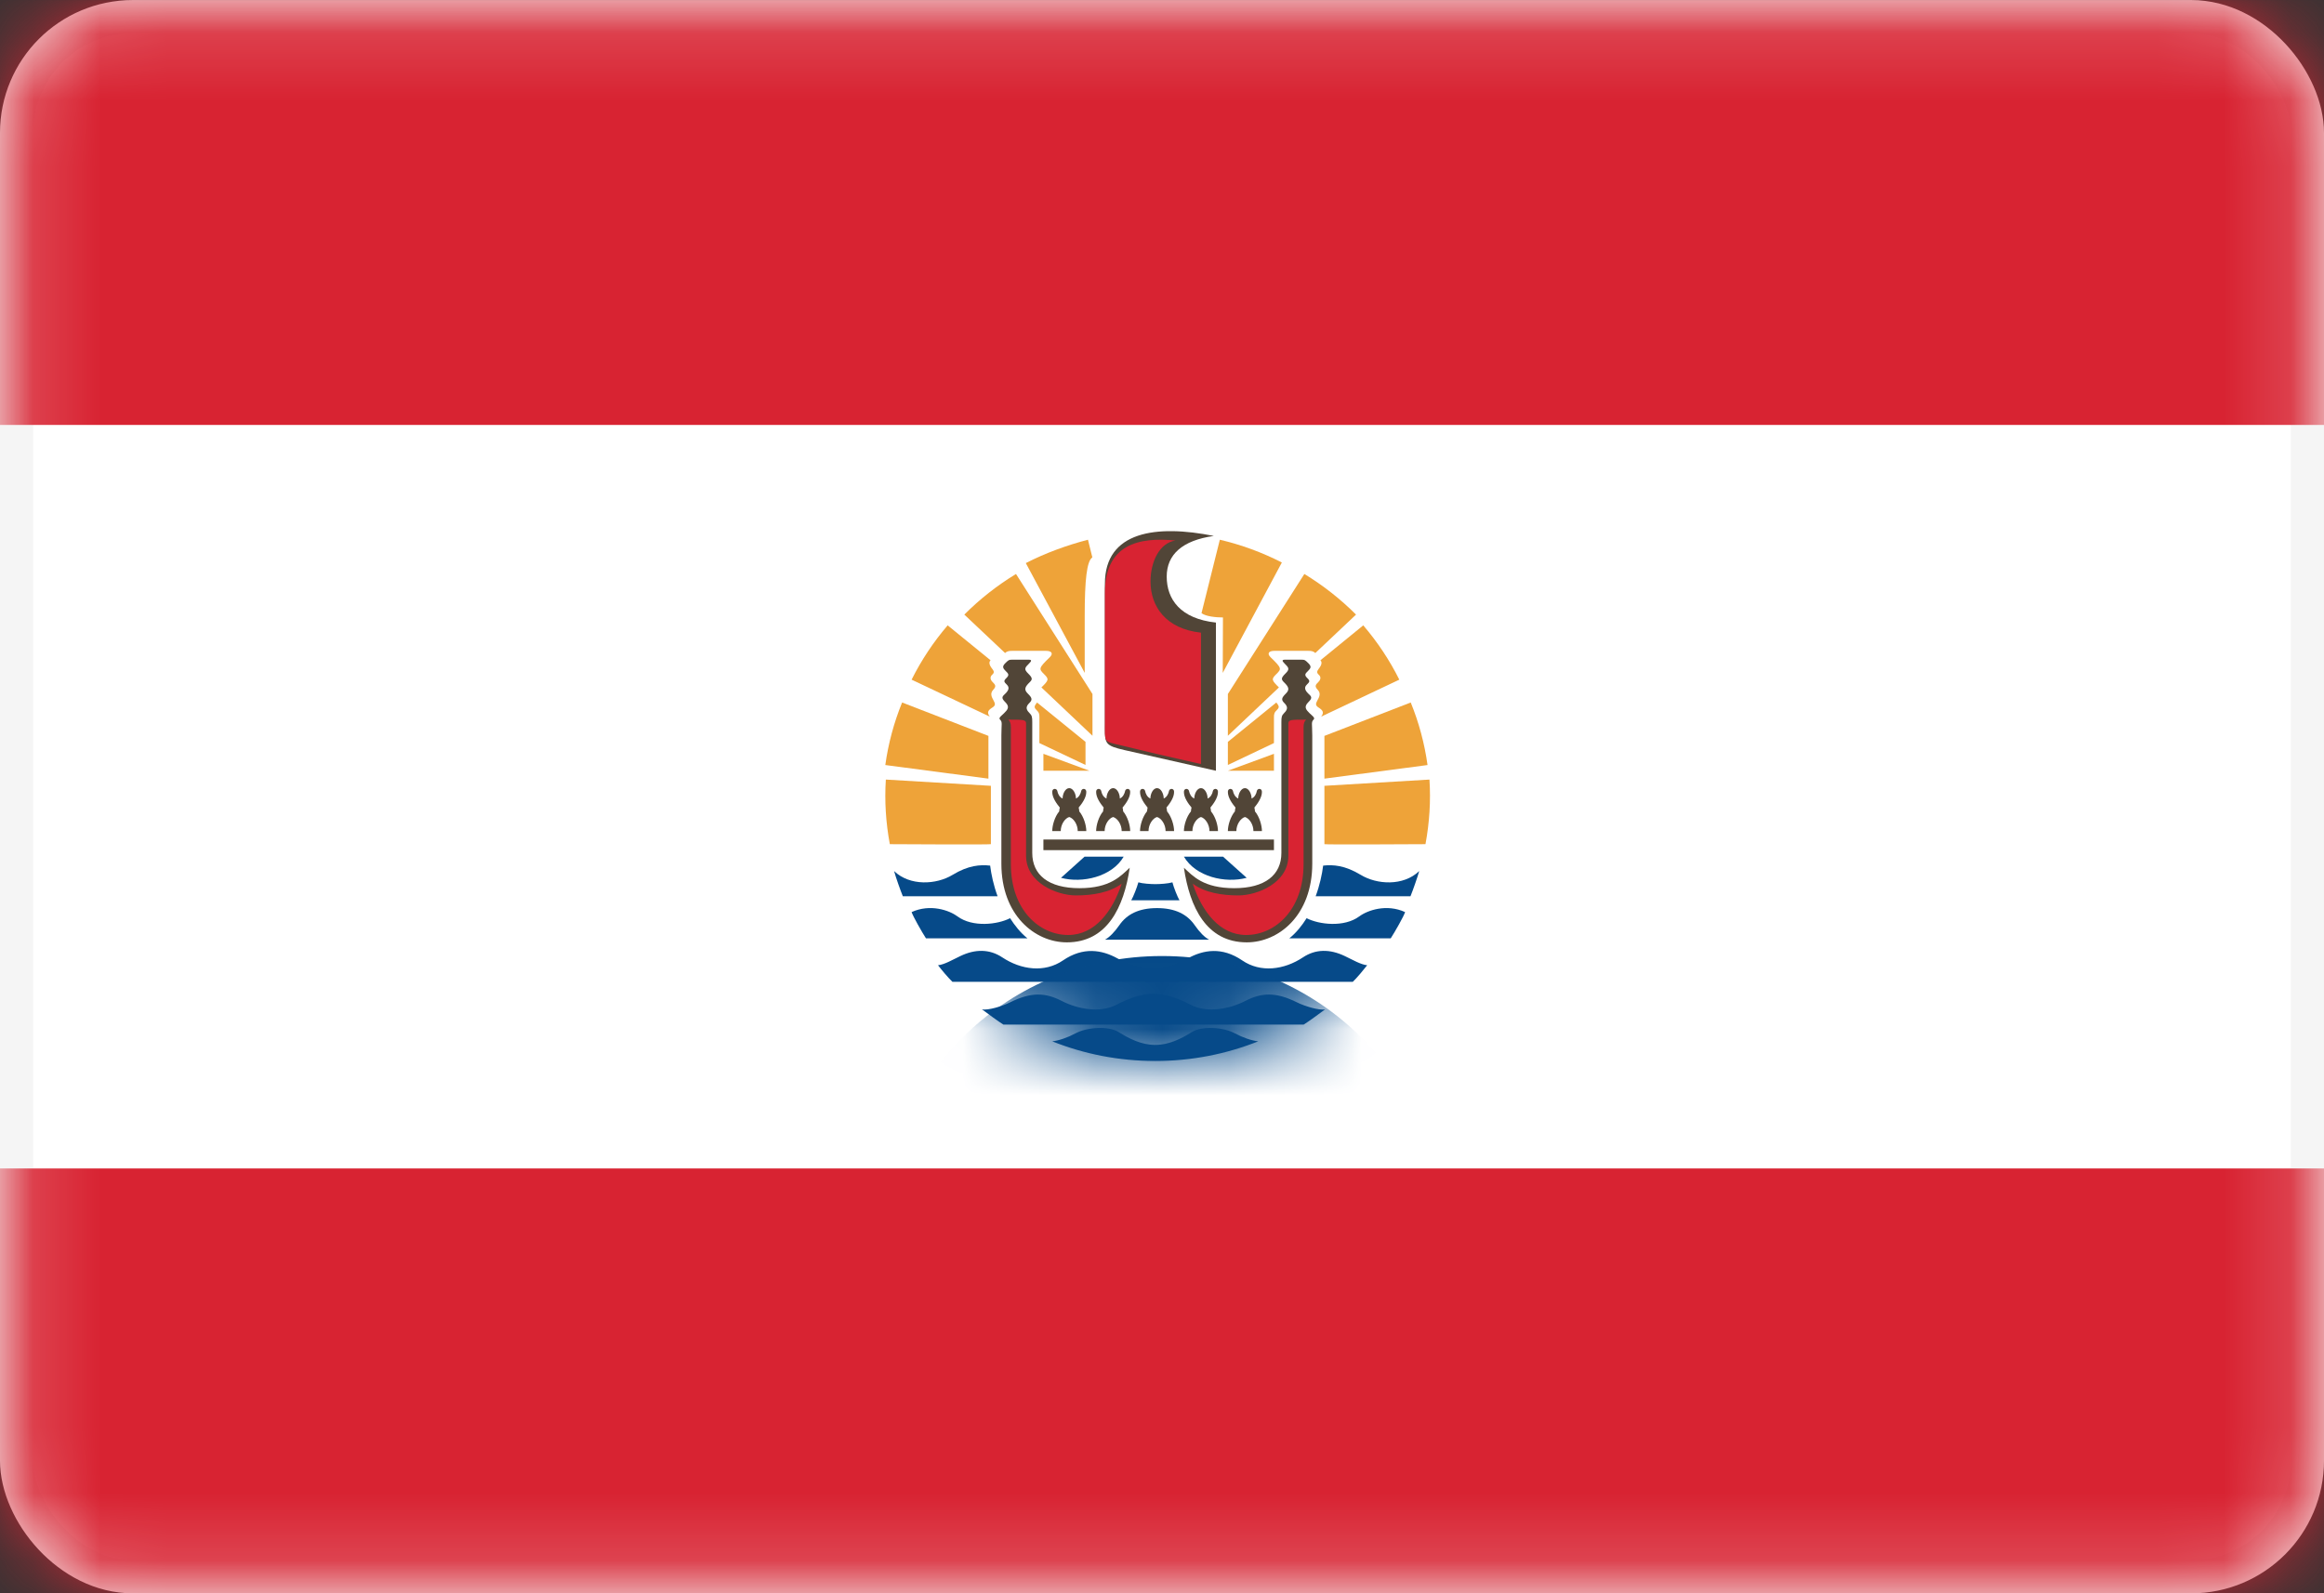 <svg width="35" height="24" viewBox="0 0 35 24" fill="none" xmlns="http://www.w3.org/2000/svg">
<rect x="0" y="0" width="35" height="24" fill="#333333" stroke="none"/>
<rect x="0.25" y="0.251" width="34.5" height="23.5" rx="1.75" fill="white" stroke="#F5F5F5" stroke-width="0.5"/>
<mask id="mask0_636_27023" style="mask-type:alpha" maskUnits="userSpaceOnUse" x="0" y="0" width="35" height="25">
<rect x="0.25" y="0.251" width="34.5" height="23.5" rx="1.75" fill="white" stroke="white" stroke-width="0.5"/>
</mask>
<g mask="url(#mask0_636_27023)">
<path fill-rule="evenodd" clip-rule="evenodd" d="M0 6.401H35V0.001H0V6.401Z" fill="#D82332"/>
<path fill-rule="evenodd" clip-rule="evenodd" d="M0 24.001H35V17.601H0V24.001Z" fill="#D82332"/>
<path fill-rule="evenodd" clip-rule="evenodd" d="M16.334 12.904L15.979 13.223C16.3 13.309 16.746 13.208 16.923 12.904H16.334Z" fill="#064A89"/>
<path fill-rule="evenodd" clip-rule="evenodd" d="M13.465 13.121C13.706 13.352 14.104 13.325 14.345 13.179C14.585 13.033 14.762 13.023 14.912 13.039C14.928 13.169 14.963 13.336 15.024 13.501H13.597C13.562 13.416 13.492 13.219 13.465 13.121Z" fill="#064A89"/>
<path fill-rule="evenodd" clip-rule="evenodd" d="M13.729 13.739C14.01 13.611 14.296 13.712 14.42 13.804C14.649 13.973 15.027 13.927 15.212 13.831C15.283 13.942 15.369 14.051 15.473 14.134H13.945C13.883 14.038 13.749 13.802 13.729 13.739Z" fill="#064A89"/>
<path fill-rule="evenodd" clip-rule="evenodd" d="M20.373 14.79C20.44 14.725 20.53 14.617 20.59 14.54C20.491 14.529 20.376 14.46 20.254 14.402C20.029 14.294 19.814 14.294 19.623 14.421C19.339 14.61 18.984 14.656 18.708 14.467C18.405 14.26 18.124 14.306 17.887 14.437C17.65 14.567 17.5 14.575 17.358 14.575C17.216 14.575 17.066 14.567 16.83 14.437C16.593 14.306 16.312 14.26 16.009 14.467C15.733 14.656 15.378 14.61 15.094 14.421C14.902 14.294 14.687 14.294 14.462 14.402C14.34 14.46 14.226 14.529 14.127 14.54C14.186 14.617 14.277 14.725 14.344 14.79H20.373Z" fill="#064A89"/>
<path fill-rule="evenodd" clip-rule="evenodd" d="M19.633 15.434C19.696 15.396 19.87 15.269 19.957 15.204C19.862 15.223 19.646 15.155 19.535 15.1C19.211 14.938 18.998 14.953 18.757 15.076C18.517 15.2 18.177 15.265 17.929 15.134C17.68 15.004 17.503 14.969 17.372 14.969C17.242 14.969 17.064 15.004 16.816 15.134C16.567 15.265 16.228 15.2 15.987 15.076C15.747 14.953 15.534 14.938 15.21 15.1C15.099 15.155 14.883 15.223 14.788 15.204C14.875 15.269 15.049 15.396 15.112 15.434H19.633Z" fill="#064A89"/>
<path fill-rule="evenodd" clip-rule="evenodd" d="M18.21 14.155C18.143 14.121 18.064 14.04 17.993 13.937C17.878 13.771 17.697 13.679 17.425 13.679C17.152 13.679 16.971 13.771 16.857 13.937C16.785 14.04 16.707 14.121 16.64 14.155H18.21Z" fill="#064A89"/>
<path fill-rule="evenodd" clip-rule="evenodd" d="M17.763 13.561C17.735 13.514 17.676 13.368 17.657 13.291C17.593 13.31 17.471 13.318 17.4 13.318C17.329 13.318 17.207 13.31 17.144 13.291C17.124 13.368 17.065 13.514 17.037 13.561H17.763Z" fill="#064A89"/>
<path fill-rule="evenodd" clip-rule="evenodd" d="M18.419 12.904L18.775 13.223C18.453 13.309 18.008 13.208 17.83 12.904H18.419Z" fill="#064A89"/>
<path fill-rule="evenodd" clip-rule="evenodd" d="M21.374 13.121C21.133 13.352 20.735 13.325 20.494 13.179C20.253 13.033 20.077 13.023 19.927 13.039C19.911 13.169 19.875 13.336 19.814 13.501H21.242C21.277 13.416 21.346 13.219 21.374 13.121Z" fill="#064A89"/>
<path fill-rule="evenodd" clip-rule="evenodd" d="M21.161 13.739C20.881 13.611 20.595 13.712 20.471 13.804C20.242 13.973 19.864 13.927 19.678 13.831C19.608 13.942 19.522 14.051 19.418 14.134H20.945C21.007 14.038 21.142 13.802 21.161 13.739Z" fill="#064A89"/>
<path fill-rule="evenodd" clip-rule="evenodd" d="M18.949 15.686C18.47 15.877 17.947 15.982 17.398 15.982C16.849 15.982 16.326 15.877 15.847 15.686C15.949 15.675 16.085 15.626 16.195 15.567C16.372 15.471 16.696 15.451 16.85 15.548C17.003 15.644 17.189 15.74 17.398 15.74C17.607 15.74 17.793 15.644 17.946 15.548C18.1 15.451 18.424 15.471 18.601 15.567C18.711 15.626 18.846 15.675 18.949 15.686Z" fill="#064A89"/>
<path fill-rule="evenodd" clip-rule="evenodd" d="M18.281 8.073C17.417 7.9 16.64 8 16.64 8.793C16.64 9.57 16.64 10.725 16.64 10.964C16.64 11.202 16.645 11.232 16.936 11.299C17.567 11.442 17.626 11.456 18.312 11.61V9.378C17.776 9.32 17.571 9.027 17.571 8.685C17.571 8.354 17.807 8.139 18.281 8.073Z" fill="#514537"/>
<path fill-rule="evenodd" clip-rule="evenodd" d="M16.067 14.195C15.586 14.195 15.081 13.787 15.081 13.01C15.081 12.232 15.081 11.255 15.081 11.078C15.081 10.903 15.101 10.878 15.059 10.837C15.034 10.813 15.087 10.778 15.122 10.743C15.175 10.691 15.212 10.648 15.14 10.577C15.068 10.507 15.099 10.489 15.144 10.445C15.189 10.4 15.207 10.356 15.164 10.314C15.12 10.271 15.11 10.258 15.158 10.212C15.205 10.166 15.185 10.146 15.146 10.108C15.107 10.069 15.088 10.041 15.138 9.992C15.187 9.944 15.191 9.937 15.248 9.937C15.306 9.937 15.43 9.937 15.485 9.937C15.541 9.937 15.541 9.953 15.495 9.998C15.435 10.057 15.417 10.08 15.485 10.146C15.553 10.213 15.55 10.235 15.507 10.277C15.442 10.341 15.413 10.384 15.479 10.448C15.546 10.513 15.551 10.542 15.501 10.591C15.451 10.64 15.446 10.683 15.501 10.737C15.543 10.778 15.546 10.803 15.546 10.876C15.546 11.316 15.546 12.517 15.546 12.848C15.546 13.179 15.791 13.379 16.257 13.379C16.722 13.379 16.88 13.194 17.014 13.071C16.927 13.664 16.675 14.195 16.067 14.195Z" fill="#514537"/>
<path fill-rule="evenodd" clip-rule="evenodd" d="M17.425 12.307C17.491 12.326 17.554 12.418 17.554 12.519H17.682C17.682 12.434 17.644 12.303 17.576 12.222C17.575 12.201 17.572 12.183 17.567 12.165C17.615 12.107 17.684 12.014 17.682 11.926C17.681 11.87 17.613 11.872 17.605 11.916C17.599 11.953 17.573 12.009 17.526 12.028C17.526 11.957 17.485 11.872 17.425 11.872C17.366 11.872 17.325 11.957 17.325 12.028C17.277 12.009 17.253 11.953 17.246 11.916C17.238 11.872 17.17 11.87 17.169 11.926C17.167 12.014 17.236 12.107 17.283 12.165C17.279 12.183 17.276 12.201 17.274 12.222C17.207 12.303 17.169 12.434 17.169 12.519H17.297C17.297 12.418 17.36 12.326 17.425 12.307Z" fill="#514537"/>
<path fill-rule="evenodd" clip-rule="evenodd" d="M16.764 12.307C16.829 12.326 16.893 12.418 16.893 12.519H17.021C17.021 12.434 16.983 12.303 16.915 12.222C16.914 12.201 16.911 12.183 16.906 12.165C16.954 12.107 17.023 12.014 17.021 11.926C17.02 11.87 16.952 11.872 16.944 11.916C16.937 11.953 16.912 12.009 16.865 12.028C16.865 11.957 16.824 11.872 16.764 11.872C16.705 11.872 16.664 11.957 16.664 12.028C16.616 12.009 16.591 11.953 16.585 11.916C16.577 11.872 16.509 11.87 16.508 11.926C16.506 12.014 16.575 12.107 16.622 12.165C16.617 12.183 16.614 12.201 16.613 12.222C16.545 12.303 16.508 12.434 16.508 12.519H16.636C16.636 12.418 16.699 12.326 16.764 12.307Z" fill="#514537"/>
<path fill-rule="evenodd" clip-rule="evenodd" d="M16.103 12.307C16.168 12.326 16.231 12.418 16.231 12.519H16.36C16.36 12.434 16.322 12.303 16.254 12.222C16.253 12.201 16.25 12.183 16.245 12.165C16.293 12.107 16.362 12.014 16.36 11.926C16.358 11.87 16.291 11.872 16.283 11.916C16.276 11.953 16.251 12.009 16.204 12.028C16.204 11.957 16.162 11.872 16.103 11.872C16.044 11.872 16.003 11.957 16.003 12.028C15.955 12.009 15.93 11.953 15.924 11.916C15.916 11.872 15.848 11.87 15.847 11.926C15.845 12.014 15.914 12.107 15.961 12.165C15.956 12.183 15.953 12.201 15.952 12.222C15.884 12.303 15.847 12.434 15.847 12.519H15.975C15.975 12.418 16.038 12.326 16.103 12.307Z" fill="#514537"/>
<path fill-rule="evenodd" clip-rule="evenodd" d="M18.087 12.307C18.021 12.326 17.958 12.418 17.958 12.519H17.83C17.83 12.434 17.868 12.303 17.936 12.222C17.937 12.201 17.94 12.183 17.945 12.165C17.897 12.107 17.828 12.014 17.83 11.926C17.831 11.87 17.899 11.872 17.907 11.916C17.914 11.953 17.939 12.009 17.986 12.028C17.986 11.957 18.027 11.872 18.087 11.872C18.146 11.872 18.187 11.957 18.187 12.028C18.235 12.009 18.26 11.953 18.266 11.916C18.274 11.872 18.342 11.87 18.343 11.926C18.345 12.014 18.276 12.107 18.229 12.165C18.234 12.183 18.237 12.201 18.238 12.222C18.306 12.303 18.343 12.434 18.343 12.519H18.215C18.215 12.418 18.152 12.326 18.087 12.307Z" fill="#514537"/>
<path fill-rule="evenodd" clip-rule="evenodd" d="M18.749 12.307C18.684 12.326 18.62 12.418 18.62 12.519H18.492C18.492 12.434 18.53 12.303 18.598 12.222C18.599 12.201 18.602 12.183 18.607 12.165C18.559 12.107 18.49 12.014 18.492 11.926C18.493 11.87 18.561 11.872 18.569 11.916C18.576 11.953 18.601 12.009 18.648 12.028C18.648 11.957 18.69 11.872 18.749 11.872C18.808 11.872 18.849 11.957 18.849 12.028C18.897 12.009 18.922 11.953 18.928 11.916C18.936 11.872 19.004 11.87 19.005 11.926C19.007 12.014 18.938 12.107 18.891 12.165C18.896 12.183 18.899 12.201 18.9 12.222C18.968 12.303 19.005 12.434 19.005 12.519H18.877C18.877 12.418 18.814 12.326 18.749 12.307Z" fill="#514537"/>
<path fill-rule="evenodd" clip-rule="evenodd" d="M15.714 12.646H19.186V12.806H15.714V12.646Z" fill="#514537"/>
<path fill-rule="evenodd" clip-rule="evenodd" d="M18.777 14.195C19.258 14.195 19.763 13.787 19.763 13.01C19.763 12.232 19.763 11.255 19.763 11.078C19.763 10.903 19.743 10.878 19.785 10.837C19.81 10.813 19.758 10.778 19.722 10.743C19.669 10.691 19.632 10.648 19.704 10.577C19.776 10.507 19.746 10.489 19.7 10.445C19.655 10.4 19.637 10.356 19.68 10.314C19.724 10.271 19.734 10.258 19.686 10.212C19.639 10.166 19.659 10.146 19.698 10.108C19.738 10.069 19.756 10.041 19.706 9.992C19.657 9.944 19.653 9.937 19.596 9.937C19.538 9.937 19.414 9.937 19.359 9.937C19.304 9.937 19.303 9.953 19.349 9.998C19.409 10.057 19.427 10.08 19.359 10.146C19.291 10.213 19.294 10.235 19.337 10.277C19.402 10.341 19.431 10.384 19.365 10.448C19.299 10.513 19.293 10.542 19.343 10.591C19.393 10.64 19.398 10.683 19.343 10.737C19.301 10.778 19.298 10.803 19.298 10.876C19.298 11.316 19.298 12.517 19.298 12.848C19.298 13.179 19.053 13.379 18.588 13.379C18.122 13.379 17.964 13.194 17.83 13.071C17.917 13.664 18.169 14.195 18.777 14.195Z" fill="#514537"/>
<path fill-rule="evenodd" clip-rule="evenodd" d="M15.714 11.61C15.714 11.61 15.714 11.496 15.714 11.355L16.408 11.61L15.714 11.61Z" fill="#EEA339"/>
<path fill-rule="evenodd" clip-rule="evenodd" d="M14.886 11.729L13.333 11.524C13.378 11.2 13.463 10.883 13.586 10.582L14.886 11.085V11.729Z" fill="#EEA339"/>
<path fill-rule="evenodd" clip-rule="evenodd" d="M18.095 9.236L18.371 8.13C18.694 8.206 19.008 8.321 19.305 8.473L18.415 10.136L18.418 9.301C18.316 9.301 18.158 9.286 18.095 9.236Z" fill="#EEA339"/>
<path fill-rule="evenodd" clip-rule="evenodd" d="M14.923 11.837L13.341 11.743C13.32 12.067 13.341 12.393 13.401 12.716C13.401 12.716 14.923 12.725 14.923 12.716V11.837Z" fill="#EEA339"/>
<path fill-rule="evenodd" clip-rule="evenodd" d="M14.907 10.795C14.855 10.73 14.887 10.695 14.942 10.66C14.998 10.626 14.989 10.599 14.962 10.549C14.934 10.499 14.907 10.445 14.958 10.391C15.009 10.337 14.989 10.314 14.95 10.275C14.911 10.237 14.907 10.195 14.942 10.164C14.978 10.133 14.97 10.11 14.946 10.079C14.922 10.048 14.876 9.986 14.918 9.946L14.272 9.42C14.059 9.669 13.876 9.943 13.729 10.238L14.907 10.795Z" fill="#EEA339"/>
<path fill-rule="evenodd" clip-rule="evenodd" d="M16.453 11.083L15.684 10.355C15.792 10.249 15.803 10.232 15.726 10.157C15.643 10.075 15.639 10.066 15.81 9.9C15.868 9.843 15.836 9.804 15.753 9.804C15.67 9.804 15.289 9.804 15.246 9.804C15.203 9.804 15.168 9.806 15.137 9.837L14.523 9.258C14.757 9.023 15.019 8.818 15.301 8.646L16.453 10.454V11.083Z" fill="#EEA339"/>
<path fill-rule="evenodd" clip-rule="evenodd" d="M15.653 11.193C15.653 11.013 15.654 10.834 15.654 10.808C15.654 10.754 15.65 10.733 15.606 10.691C15.563 10.649 15.585 10.628 15.618 10.582L16.348 11.175V11.523L15.653 11.193Z" fill="#EEA339"/>
<path fill-rule="evenodd" clip-rule="evenodd" d="M16.336 10.136C16.336 9.789 16.336 9.468 16.336 9.283C16.336 8.729 16.368 8.452 16.451 8.396L16.385 8.13C16.061 8.215 15.747 8.33 15.449 8.482L16.336 10.136Z" fill="#EEA339"/>
<path fill-rule="evenodd" clip-rule="evenodd" d="M19.186 11.61C19.186 11.61 19.186 11.496 19.186 11.355L18.492 11.61L19.186 11.61Z" fill="#EEA339"/>
<path fill-rule="evenodd" clip-rule="evenodd" d="M19.946 11.729L21.499 11.524C21.454 11.2 21.369 10.883 21.246 10.582L19.946 11.085V11.729Z" fill="#EEA339"/>
<path fill-rule="evenodd" clip-rule="evenodd" d="M19.946 11.837L21.528 11.743C21.549 12.067 21.528 12.393 21.468 12.716C21.468 12.716 19.946 12.725 19.946 12.716V11.837Z" fill="#EEA339"/>
<path fill-rule="evenodd" clip-rule="evenodd" d="M19.897 10.795C19.948 10.73 19.916 10.695 19.861 10.66C19.806 10.626 19.814 10.599 19.841 10.549C19.869 10.499 19.897 10.445 19.845 10.391C19.794 10.337 19.814 10.314 19.853 10.275C19.893 10.237 19.897 10.195 19.861 10.164C19.826 10.133 19.834 10.11 19.857 10.079C19.881 10.048 19.927 9.986 19.886 9.946L20.531 9.42C20.744 9.669 20.927 9.943 21.074 10.238L19.897 10.795Z" fill="#EEA339"/>
<path fill-rule="evenodd" clip-rule="evenodd" d="M18.492 11.083L19.261 10.355C19.153 10.249 19.142 10.232 19.219 10.157C19.303 10.075 19.306 10.066 19.135 9.9C19.077 9.843 19.11 9.804 19.192 9.804C19.275 9.804 19.656 9.804 19.699 9.804C19.743 9.804 19.777 9.806 19.809 9.837L20.422 9.258C20.188 9.023 19.926 8.818 19.644 8.646L18.492 10.454V11.083Z" fill="#EEA339"/>
<path fill-rule="evenodd" clip-rule="evenodd" d="M19.186 11.193C19.186 11.013 19.186 10.834 19.186 10.808C19.186 10.754 19.19 10.733 19.234 10.691C19.277 10.649 19.255 10.628 19.222 10.582L18.492 11.175V11.523L19.186 11.193Z" fill="#EEA339"/>
<path fill-rule="evenodd" clip-rule="evenodd" d="M15.185 10.84C15.212 10.867 15.224 10.894 15.224 10.959C15.224 11.024 15.224 12.456 15.224 13.018C15.224 13.703 15.65 14.084 16.088 14.084C16.491 14.084 16.755 13.726 16.893 13.311C16.715 13.445 16.455 13.488 16.206 13.488C15.918 13.488 15.453 13.299 15.453 12.891C15.453 12.514 15.453 11.117 15.453 10.894C15.453 10.84 15.398 10.84 15.185 10.84Z" fill="#D82332"/>
<path fill-rule="evenodd" clip-rule="evenodd" d="M17.701 8.142C17.151 8.087 16.64 8.199 16.64 8.931C16.64 9.701 16.64 10.64 16.64 10.876C16.64 11.201 16.614 11.162 16.896 11.231C17.408 11.355 17.466 11.37 18.087 11.509V9.53C17.557 9.473 17.327 9.134 17.327 8.759C17.327 8.461 17.462 8.18 17.701 8.142Z" fill="#D82332"/>
<path fill-rule="evenodd" clip-rule="evenodd" d="M19.671 10.84C19.644 10.867 19.632 10.894 19.632 10.959C19.632 11.024 19.632 12.456 19.632 13.018C19.632 13.703 19.206 14.084 18.768 14.084C18.365 14.084 18.101 13.726 17.963 13.311C18.14 13.445 18.401 13.488 18.649 13.488C18.938 13.488 19.403 13.299 19.403 12.891C19.403 12.514 19.403 11.117 19.403 10.894C19.403 10.84 19.458 10.84 19.671 10.84Z" fill="#D82332"/>
<mask id="mask1_636_27023" style="mask-type:alpha" maskUnits="userSpaceOnUse" x="13" y="8" width="9" height="9">
<path fill-rule="evenodd" clip-rule="evenodd" d="M17.5 16.001C19.801 16.001 21.666 14.21 21.666 12.001C21.666 9.792 19.801 8.001 17.5 8.001C15.198 8.001 13.333 9.792 13.333 12.001C13.333 14.21 15.198 16.001 17.5 16.001Z" fill="white"/>
</mask>
<g mask="url(#mask1_636_27023)">
<path fill-rule="evenodd" clip-rule="evenodd" d="M17.5 22.401C19.801 22.401 21.666 20.61 21.666 18.401C21.666 16.192 19.801 14.401 17.5 14.401C15.198 14.401 13.333 16.192 13.333 18.401C13.333 20.61 15.198 22.401 17.5 22.401Z" fill="#064A89"/>
</g>
</g>
</svg>
